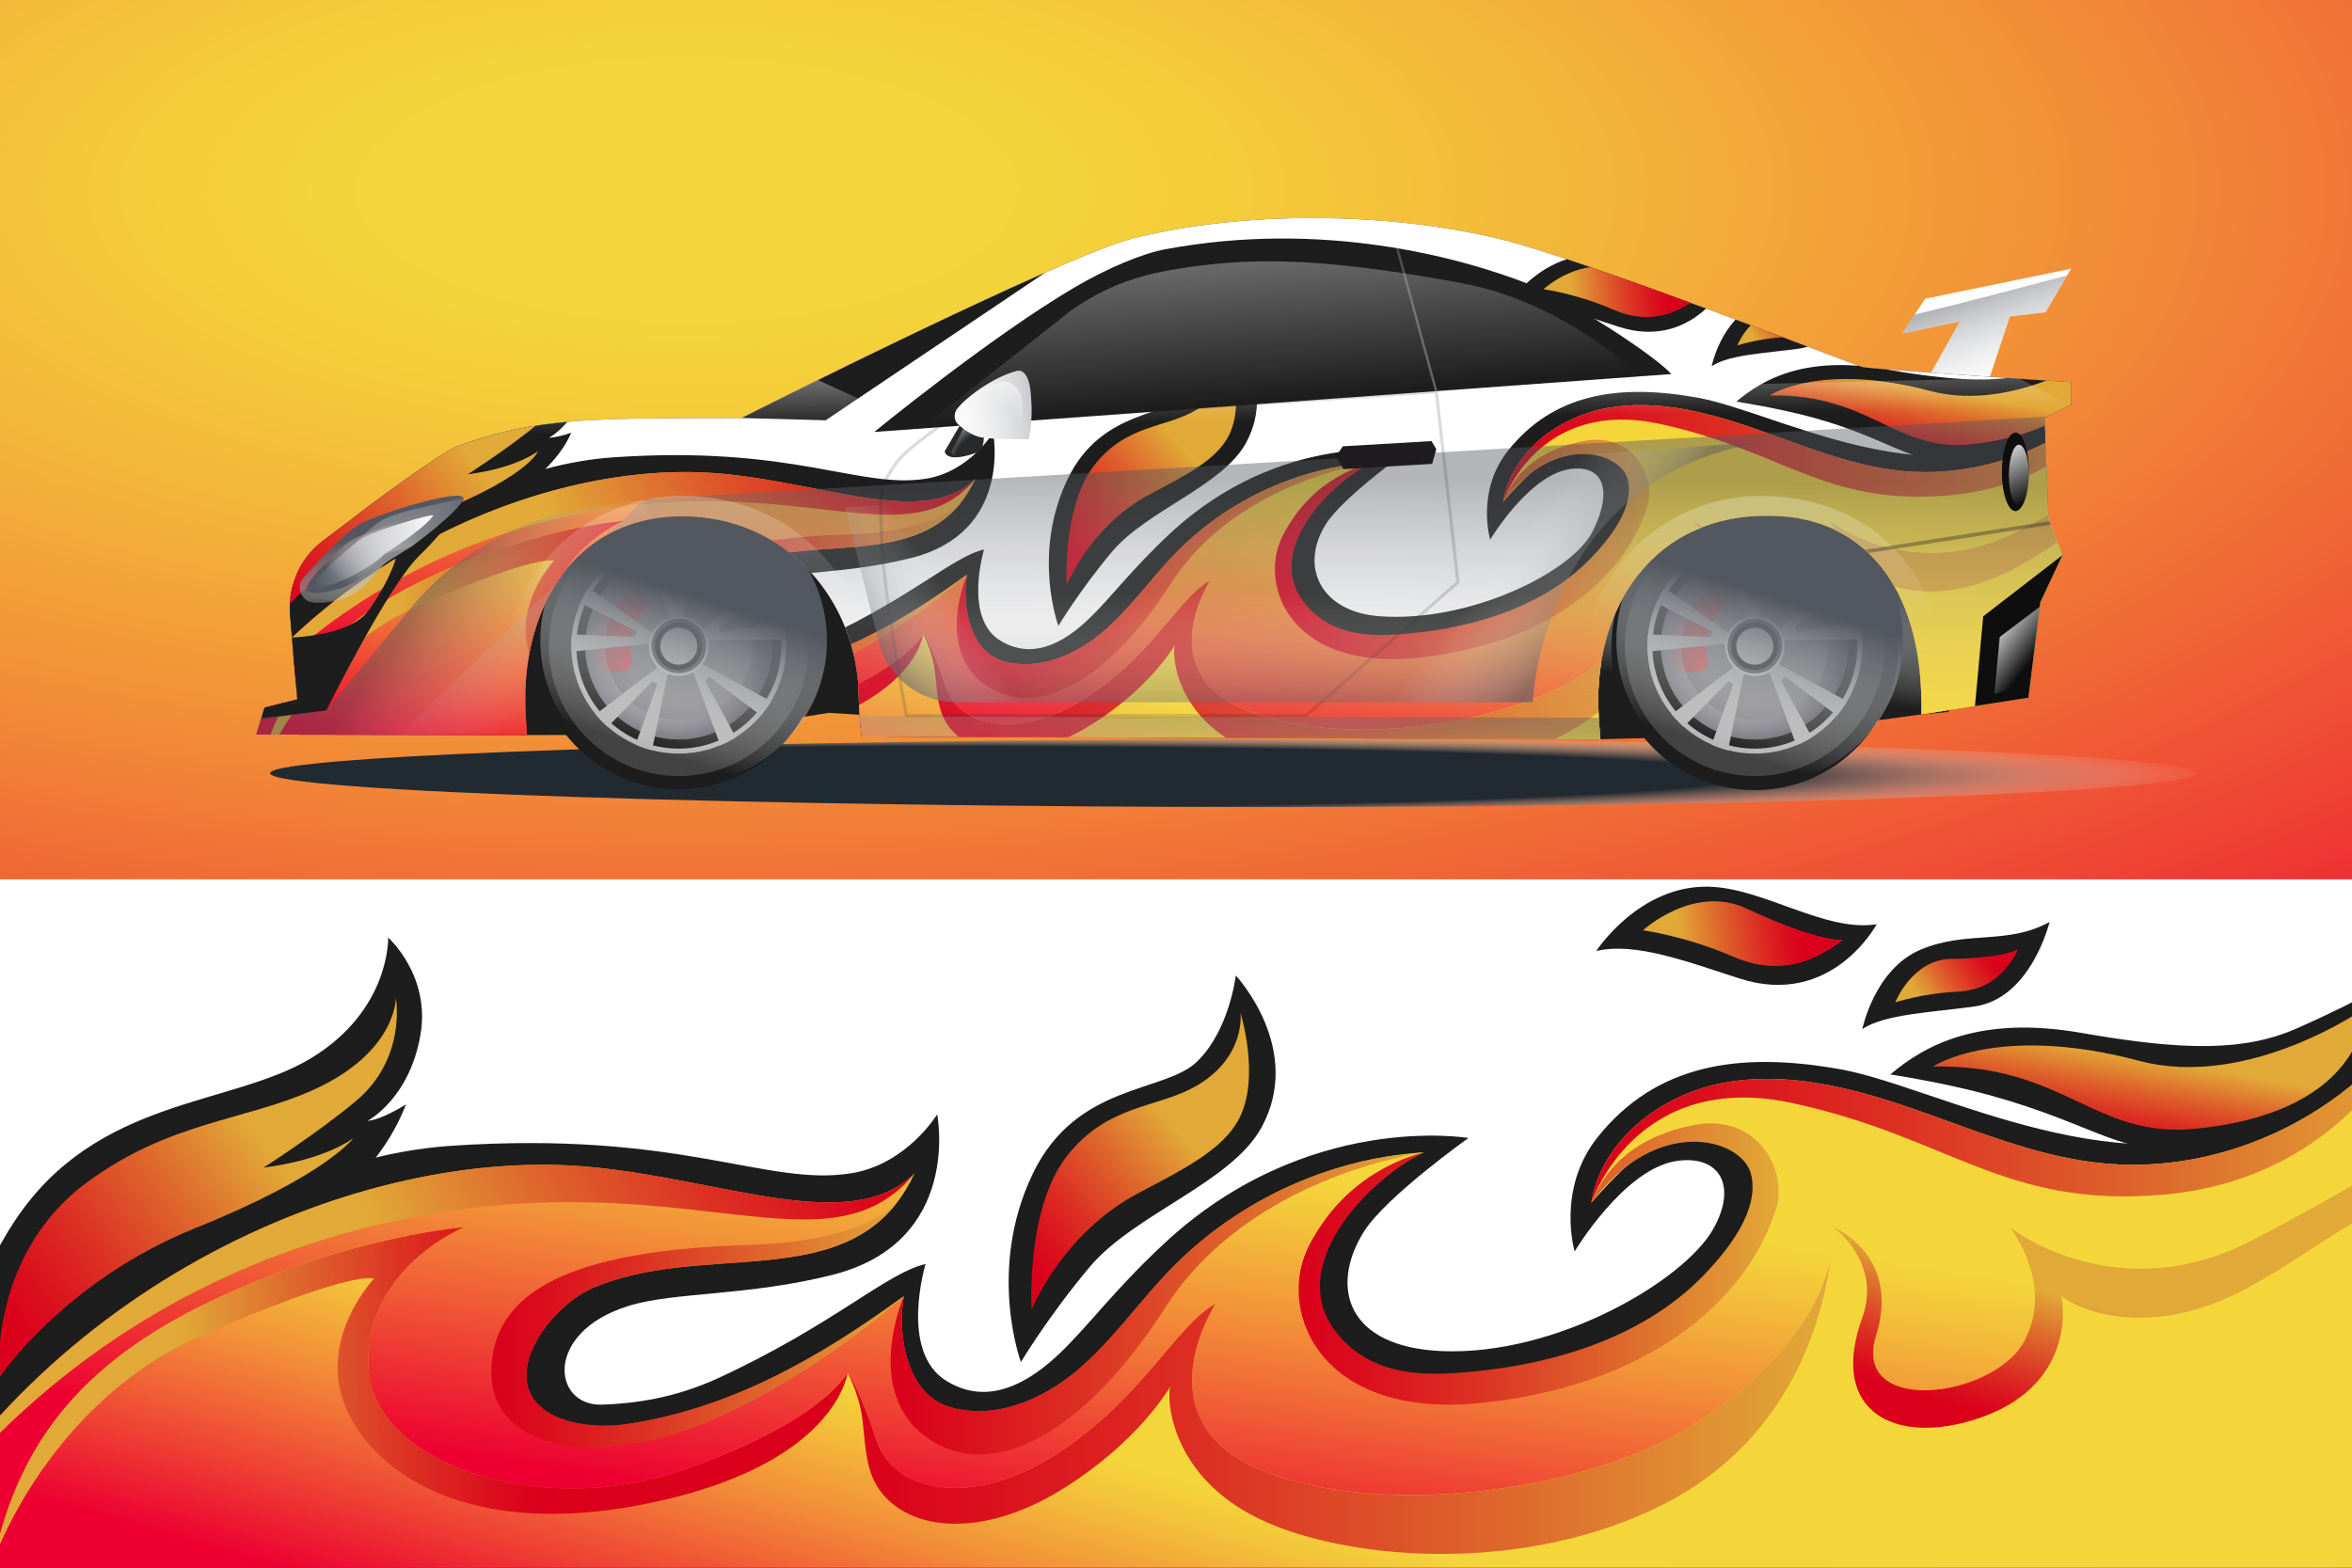<?xml version="1.0" encoding="utf-8"?>
<!-- Generator: Adobe Illustrator 27.5.0, SVG Export Plug-In . SVG Version: 6.00 Build 0)  -->
<svg version="1.1" xmlns="http://www.w3.org/2000/svg" xmlns:xlink="http://www.w3.org/1999/xlink" x="0px" y="0px"
	 viewBox="0 0 750 500" style="enable-background:new 0 0 750 500;" xml:space="preserve">
<rect x="0" y="0" width="750" height="500" fill="#333333" stroke="none"/>
<g id="BACKGROUND">
	
		<radialGradient id="XMLID_00000113349783191134316700000010903275733490476979_" cx="218.967" cy="60.516" r="910.677" gradientTransform="matrix(1 0 0 0.401 0 36.28)" gradientUnits="userSpaceOnUse">
		<stop  offset="0.103" style="stop-color:#F4D63B"/>
		<stop  offset="0.19" style="stop-color:#F4CC3A"/>
		<stop  offset="0.339" style="stop-color:#F3B139"/>
		<stop  offset="0.531" style="stop-color:#F18537"/>
		<stop  offset="0.759" style="stop-color:#EF4834"/>
		<stop  offset="1" style="stop-color:#ED0031"/>
	</radialGradient>
	
		<rect id="XMLID_00000134965299817785000520000010450898474960126108_" style="fill:url(#XMLID_00000113349783191134316700000010903275733490476979_);" width="750" height="500"/>
</g>
<g id="OBJECTS">
	<g>
		<defs>
			<rect id="XMLID_00000045590610793003194580000011886015214280803713_" y="280.461" width="750" height="219.539"/>
		</defs>
		<clipPath id="XMLID_00000045580732566483482260000012511332663935629193_">
			<use xlink:href="#XMLID_00000045590610793003194580000011886015214280803713_"  style="overflow:visible;"/>
		</clipPath>
		
			<rect id="XMLID_00000139289867077370163910000005161676590942887586_" y="280.461" style="clip-path:url(#XMLID_00000045580732566483482260000012511332663935629193_);fill:#FFFFFF;" width="750" height="219.539"/>
		<g style="clip-path:url(#XMLID_00000045580732566483482260000012511332663935629193_);">
			<path style="fill:#1C1D1C;" d="M593.851,328.222c0,0,3.863-19.191,18.698-25.388c14.835-6.197,27.614-1.333,41.02-8.814
				c0,0-5.857,24.399-23.874,26.969C616.363,322.89,601.057,323.363,593.851,328.222z"/>
			<path style="fill:#1C1D1C;" d="M509.001,303.326c0,0,13.659-21.115,35.977-20.52c17.511,0.466,37.08,14.623,53.457,11.968
				c0,0-14.269,26.757-43.631,17.34C538.172,306.779,521.398,300.344,509.001,303.326z"/>
			<path style="fill:#1C1D1C;" d="M602.776,342.687c10.815-9.16,28.173-18.986,60.997-13.239c32.824,5.747,52.152,5.91,68.913-1.573
				c25.311-11.301,29.644-15.384,29.644-15.384s9.188,47.637-61.338,54.19c-24.798,2.304-32.036-7.852-66.463-17.363
				C619.849,345.262,602.776,342.687,602.776,342.687z"/>
			<path style="fill:#1C1D1C;" d="M-7.25,461.461c18.888-29.144,40.016-53.968,72.42-60.663
				c32.404-6.695,55.275-25.144,64.289-48.569c0,0-7.585,4.891-12.265,5.257c0,0,13.32-6.851,16.883-27.43
				c3.278-18.935-10.293-31.025-10.293-31.025s0.756,23.132-24.675,38.519c-25.43,15.388-68.046,12.284-94.259,51.633
				C-21.363,428.532-7.25,461.461-7.25,461.461z"/>
			<path style="fill:#1C1D1C;" d="M325.549,434.404c0,0-10.975-29.544,3.848-60.195c13.948-28.841,41.902-25.567,52.283-35.594
				c10.381-10.028,12.386-27.493,12.386-27.493s21.869,23.384,8.209,48.447c-9.608,17.628-40.607,27.624-54.779,44.49
				C334.418,419.622,325.549,434.404,325.549,434.404z"/>
			<path style="fill:#1C1D1C;" d="M-54.062,511.93c0,0,11.461-20.65,28.39-45.614c16.929-24.964,95.134-95.734,169.052-100.835
				c73.918-5.101,100.852,13.07,128.037,8.728c17.773-2.839,27.43-18.812,27.43-18.812s8.105,40.695-33.348,51.198
				c-26.899,6.816-50.482,5.381-65.114,9.924c-27.034,8.395-24.243,32.005-8.428,31.484c9.852-0.324,22.884-1.935,36.974-8.424
				c36.706-16.904,53.57-33.503,66.219-36.428c0,0-8.528,27.968,6.626,37.277c9.353,5.745,21.232,5.473,36.243-8.891
				c9.29-8.89,16.907-19.66,32.918-34.658c45.64-42.753,97.323-33.922,97.323-33.922s-26.523,18.857-33.427,29.994
				c-10.844,17.495-5.459,36.676,24.895,37.969c36.563,1.557,77.397-22.455,86.65-39.046c7.756-13.907,1.805-23.571-11.739-21.592
				c-16.731,2.445-32.522,28.848-32.522,28.848s-5.918-19.888,7.377-36.487c18.455-23.042,44.71-27.523,77.672-21.539
				c30.74,5.581,92.429,40.709,140.442,14.04c48.795-27.103,57.675-71.004,57.675-71.004V514.12L-54.062,511.93z"/>
			<linearGradient id="SVGID_1_" gradientUnits="userSpaceOnUse" x1="368.786" y1="497.241" x2="388.853" y2="361.066">
				<stop  offset="0" style="stop-color:#ED0031"/>
				<stop  offset="0.241" style="stop-color:#EF3E34"/>
				<stop  offset="0.578" style="stop-color:#F28F38"/>
				<stop  offset="0.818" style="stop-color:#F3C23A"/>
				<stop  offset="0.935" style="stop-color:#F4D63B"/>
			</linearGradient>
			<path style="fill:url(#SVGID_1_);" d="M774.854,316.314c-0.857,58.088-1.727,116.176-2.584,174.264
				c-0.051,3.699-0.166,7.52-0.525,11.273H-35.533c0,0,0,0,0.013-0.013c48.524-92.473,150.855-136.826,224.364-129.588
				c42.933,4.224,82.489,21.874,102.792,1.991c-1.714,3.672-3.659,6.847-5.808,9.592c-21.249,27.066-62.827,12.753-96.421,26.784
				c-10.375,4.345-22.209,17.784-21.505,29.017c0.831,13.103,18.691,16.506,31.675,14.609c32.648-4.789,60.844-20.569,88.668-40.882
				c0.026-0.014,0.039-0.027,0.039-0.027v0.013c-2.137,10.157-0.051,30.726,14.098,35.246c14.149,4.533,29.731-1.91,41.091-11.489
				c11.36-9.578,19.842-22.076,30.23-32.69c18.23-18.632,42.524-31.183,68.212-35.488c4.03-0.673,8.085-1.143,12.166-1.413
				c0,0-0.013,0-0.051,0.014c-18.819,9.255-40.516,23.085-39.671,44.044c0.486,12.148,9.288,22.856,20.149,28.291
				c10.874,5.435,23.462,6.336,35.59,5.556c28.925-1.843,46.195-8.461,68.711-26.716c13.816-11.206,31.087-35.044,20.443-49.304
				c-6.844-9.188-14.775-11.489-25.432-7.251c-10.631,4.224-18.806,12.888-26.379,21.47c-0.013,0.013-0.013,0.027-0.013,0.027
				c3.198-20.085,22.426-34.707,42.435-38.34c20.008-3.646,40.541,1.56,59.769,8.193s38.187,14.771,58.375,17.26
				c42.089,5.206,86.276-17.313,106.834-54.402C774.854,316.327,774.854,316.314,774.854,316.314z"/>
			
				<linearGradient id="SVGID_00000092434749117466807120000008193690529199912105_" gradientUnits="userSpaceOnUse" x1="359.486" y1="578.946" x2="391.744" y2="467.602">
				<stop  offset="0" style="stop-color:#ED0031"/>
				<stop  offset="0.241" style="stop-color:#EF3E34"/>
				<stop  offset="0.578" style="stop-color:#F28F38"/>
				<stop  offset="0.818" style="stop-color:#F3C23A"/>
				<stop  offset="0.935" style="stop-color:#F4D63B"/>
			</linearGradient>
			<path style="fill:url(#SVGID_00000092434749117466807120000008193690529199912105_);" d="M767.882,366.008v133.92l-770.977,1.924
				c0,0,0.991-4.157,1.003-4.184c8.405-39.201,29.948-64.626,72.396-84.119c42.473-19.506,77.679-22.143,77.679-22.143
				s-31.496,12.861-30.55,44.178c0.947,31.304,54.933,48.967,99.952,33.416c45.019-15.551,52.861-31.142,52.861-31.142
				s3.736,4.654,9.16,21.322c5.411,16.681,30.064,22.143,57.53,4.56c27.454-17.582,38.494-41.636,50.635-47.824
				c0,0-24.294,37.25,14.929,53.084c39.236,15.82,105.594,6.202,138.459-15.161c30.294-19.708,39.735-39.429,42.588-51.281v-0.013
				c1.65-6.901,1.075-11.139,1.075-11.139s21.633,8.771,13.624,34.56c-8.008,25.802,37.65,20.071,47.321,1.641
				c9.441-17.999-4.043-35.367-4.669-36.174c1.126,0.874,34.503,26.582,77.846,3.861
				C762.842,372.182,767.882,366.008,767.882,366.008z"/>
			
				<linearGradient id="SVGID_00000096017730413833378400000015701316368420720810_" gradientUnits="userSpaceOnUse" x1="273.446" y1="346.337" x2="128.574" y2="411.994">
				<stop  offset="0" style="stop-color:#DA001B"/>
				<stop  offset="0.124" style="stop-color:#DB0D1D"/>
				<stop  offset="0.354" style="stop-color:#DC2F23"/>
				<stop  offset="0.664" style="stop-color:#DE662C"/>
				<stop  offset="1" style="stop-color:#E1A937"/>
			</linearGradient>
			<path style="fill:url(#SVGID_00000096017730413833378400000015701316368420720810_);" d="M291.636,374.241
				c-27.915,33.595-72.003-3.457-161.319,14.233C13.208,411.669-34.458,500.291-35.52,501.838
				c48.524-92.473,150.855-136.826,224.364-129.588C231.778,376.474,271.334,394.123,291.636,374.241z"/>
			
				<linearGradient id="SVGID_00000157266307881661756130000009726801942679104433_" gradientUnits="userSpaceOnUse" x1="156.672" y1="422.647" x2="288.246" y2="422.647">
				<stop  offset="0" style="stop-color:#DA001B"/>
				<stop  offset="0.124" style="stop-color:#DB0D1D"/>
				<stop  offset="0.354" style="stop-color:#DC2F23"/>
				<stop  offset="0.664" style="stop-color:#DE662C"/>
				<stop  offset="1" style="stop-color:#E1A937"/>
			</linearGradient>
			<path style="fill:url(#SVGID_00000157266307881661756130000009726801942679104433_);" d="M288.246,413.361
				c-1.151,1.049-27.569,24.739-60.37,39.241c-33.543,14.825-71.948,12.04-71.193-15.941c0.768-27.981,32.29-38.044,82.732-39.645
				c27.07-0.861,40.132-7.358,46.413-13.183c-21.249,27.066-62.827,12.753-96.421,26.784c-10.375,4.345-22.209,17.784-21.505,29.017
				c0.831,13.103,18.691,16.506,31.675,14.609C232.225,449.454,260.421,433.674,288.246,413.361z"/>
			
				<linearGradient id="SVGID_00000032627803071354281630000010627499791900509853_" gradientUnits="userSpaceOnUse" x1="284.012" y1="415.701" x2="454.082" y2="415.701">
				<stop  offset="0" style="stop-color:#DA001B"/>
				<stop  offset="0.124" style="stop-color:#DB0D1D"/>
				<stop  offset="0.354" style="stop-color:#DC2F23"/>
				<stop  offset="0.664" style="stop-color:#DE662C"/>
				<stop  offset="1" style="stop-color:#E1A937"/>
			</linearGradient>
			<path style="fill:url(#SVGID_00000032627803071354281630000010627499791900509853_);" d="M454.082,367.514
				c0,0-0.013,0-0.038,0.014c-1.612,0.363-55.695,7.719-82.413,49.438c-25.887,40.423-55.428,56.198-76.076,41.548
				c-20.635-14.65-7.309-45.153-7.309-45.153l0.039-0.014c-2.137,10.157-0.051,30.726,14.098,35.246
				c14.149,4.533,29.731-1.91,41.091-11.489c11.36-9.578,19.842-22.076,30.23-32.69c18.23-18.632,42.524-31.183,68.212-35.488
				L454.082,367.514z"/>
			
				<linearGradient id="SVGID_00000127725602133798620930000015812683528875054746_" gradientUnits="userSpaceOnUse" x1="414.103" y1="403.151" x2="567.168" y2="403.151">
				<stop  offset="0" style="stop-color:#DA001B"/>
				<stop  offset="0.124" style="stop-color:#DB0D1D"/>
				<stop  offset="0.354" style="stop-color:#DC2F23"/>
				<stop  offset="0.664" style="stop-color:#DE662C"/>
				<stop  offset="1" style="stop-color:#E1A937"/>
			</linearGradient>
			<path style="fill:url(#SVGID_00000127725602133798620930000015812683528875054746_);" d="M566.386,385.432
				c-7.837,25.548-35.794,55.718-93.468,61.961c-51.681,5.595-65.409-28.629-56.112-48.646
				c11.873-25.565,35.779-30.762,37.224-31.22c-18.819,9.255-48.353,40.131-23.733,61.841c9.118,8.04,21.064,9.37,33.192,8.59
				c28.925-1.843,59.531-10.338,79.701-31.156c14.076-14.529,17.156-25.235,15.091-32.595c-3.126-11.141-29.945-18.81-50.852,9.437
				c4.938-12.376,15.328-21.476,32.784-24.815C560.603,354.929,570.075,373.406,566.386,385.432z"/>
			
				<linearGradient id="SVGID_00000159450331491840995780000009703007195748225471_" gradientUnits="userSpaceOnUse" x1="507.429" y1="349.999" x2="774.841" y2="349.999">
				<stop  offset="0" style="stop-color:#DA001B"/>
				<stop  offset="0.124" style="stop-color:#DB0D1D"/>
				<stop  offset="0.354" style="stop-color:#DC2F23"/>
				<stop  offset="0.664" style="stop-color:#DE662C"/>
				<stop  offset="1" style="stop-color:#E1A937"/>
			</linearGradient>
			<path style="fill:url(#SVGID_00000159450331491840995780000009703007195748225471_);" d="M774.841,316.354
				c-0.601,1.803-20.098,59.353-85.739,64.734c-50.213,4.116-67.381-18.443-117.555-29.273
				c-49.496-10.681-63.722,30.658-64.106,31.802c-0.013,0.013-0.013,0.027-0.013,0.027c3.198-20.085,22.426-34.707,42.435-38.34
				c20.008-3.646,40.541,1.56,59.769,8.193s38.187,14.771,58.375,17.26C710.096,375.962,754.283,353.443,774.841,316.354z"/>
			
				<linearGradient id="SVGID_00000026150003045883066140000015854313757331124651_" gradientUnits="userSpaceOnUse" x1="171.529" y1="441.637" x2="57.714" y2="444.985">
				<stop  offset="0" style="stop-color:#DA001B"/>
				<stop  offset="0.124" style="stop-color:#DB0D1D"/>
				<stop  offset="0.354" style="stop-color:#DC2F23"/>
				<stop  offset="0.664" style="stop-color:#DE662C"/>
				<stop  offset="1" style="stop-color:#E1A937"/>
			</linearGradient>
			<path style="fill:url(#SVGID_00000026150003045883066140000015854313757331124651_);" d="M270.246,437.858
				c0,0-3.429,29.932-65.321,41.985c-61.893,12.04-90.639-14.959-96.127-35.125c-5.488-20.152,10.465-36.887,10.465-36.887
				s-5.527-3.377-54.716,17.986c-48.422,21.026-66.102,70.316-66.639,71.85c8.405-39.201,29.948-64.626,72.396-84.119
				c42.473-19.506,77.679-22.143,77.679-22.143s-31.496,12.861-30.55,44.178c0.947,31.304,54.933,48.967,99.952,33.416
				C262.404,453.449,270.246,437.858,270.246,437.858z"/>
			
				<linearGradient id="SVGID_00000058568141965057215460000006607767792182752405_" gradientUnits="userSpaceOnUse" x1="270.246" y1="449.087" x2="583.547" y2="449.087">
				<stop  offset="0" style="stop-color:#DA001B"/>
				<stop  offset="0.124" style="stop-color:#DB0D1D"/>
				<stop  offset="0.354" style="stop-color:#DC2F23"/>
				<stop  offset="0.664" style="stop-color:#DE662C"/>
				<stop  offset="1" style="stop-color:#E1A937"/>
			</linearGradient>
			<path style="fill:url(#SVGID_00000058568141965057215460000006607767792182752405_);" d="M583.547,402.558
				c-3.006,22.587-15.173,57.817-52.682,77.013c-43.663,22.358-98.504,18.397-126.85,5.995
				c-31.957-13.981-31.987-41.091-30.772-43.431c-1.177,2.004-11.271,18.497-34.682,32.945c-24.985,15.43-48.524,13.641-58.183,0
				c-4.96-6.998-4.345-16.425-5.641-24.135c-1.227-7.304-4.491-13.088-4.491-13.088s3.736,4.654,9.16,21.322
				c5.411,16.681,30.064,22.143,57.53,4.56c27.454-17.582,38.494-41.636,50.635-47.824c0,0-24.294,37.25,14.929,53.084
				c39.236,15.82,105.594,6.202,138.459-15.161C571.253,434.131,580.694,414.41,583.547,402.558z"/>
			
				<linearGradient id="SVGID_00000013904772414283264580000007382845120296784264_" gradientUnits="userSpaceOnUse" x1="655.794" y1="458.354" x2="667.949" y2="416.399">
				<stop  offset="0" style="stop-color:#DA001B"/>
				<stop  offset="0.124" style="stop-color:#DB0D1D"/>
				<stop  offset="0.354" style="stop-color:#DC2F23"/>
				<stop  offset="0.664" style="stop-color:#DE662C"/>
				<stop  offset="1" style="stop-color:#E1A937"/>
			</linearGradient>
			<path style="fill:url(#SVGID_00000013904772414283264580000007382845120296784264_);" d="M767.882,366.008v18.07
				c-14.993,0.915-29.831,15.177-51.221,26.733c-34.746,18.793-58.223,4.178-59.464,2.322c0.819,1.655,5.559,31.405-31.172,40.659
				c-23.715,5.975-42.546-4.867-32.171-33.58c6.379-17.653-9.232-28.805-9.232-28.805s21.633,8.771,13.624,34.56
				c-8.008,25.802,37.65,20.071,47.321,1.641c9.441-17.999-4.043-35.367-4.669-36.174c1.126,0.874,34.503,26.582,77.846,3.861
				C762.842,372.182,767.882,366.008,767.882,366.008z"/>
			
				<linearGradient id="SVGID_00000075885443698939470980000006288209114452447366_" gradientUnits="userSpaceOnUse" x1="317.135" y1="-21.044" x2="336.336" y2="-55.21" gradientTransform="matrix(-0.579 -0.816 0.816 -0.579 775.215 542.378)">
				<stop  offset="0" style="stop-color:#DA001B"/>
				<stop  offset="0.124" style="stop-color:#DB0D1D"/>
				<stop  offset="0.354" style="stop-color:#DC2F23"/>
				<stop  offset="0.664" style="stop-color:#DE662C"/>
				<stop  offset="1" style="stop-color:#E1A937"/>
			</linearGradient>
			<path style="fill:url(#SVGID_00000075885443698939470980000006288209114452447366_);" d="M587.77,299.76
				c-11.914,9.085-23.087,10.652-35.568,5.189c-14.434-6.318-28.282-8.248-28.282-8.248s16.186-14.843,33.069-6.915
				C579.922,300.555,587.77,299.76,587.77,299.76z"/>
			
				<linearGradient id="SVGID_00000136385068514081815170000008753249274017094548_" gradientUnits="userSpaceOnUse" x1="340.211" y1="-82.065" x2="353.034" y2="-104.882" gradientTransform="matrix(-0.879 -0.478 0.478 -0.879 972.598 394.683)">
				<stop  offset="0" style="stop-color:#DA001B"/>
				<stop  offset="0.124" style="stop-color:#DB0D1D"/>
				<stop  offset="0.354" style="stop-color:#DC2F23"/>
				<stop  offset="0.664" style="stop-color:#DE662C"/>
				<stop  offset="1" style="stop-color:#E1A937"/>
			</linearGradient>
			<path style="fill:url(#SVGID_00000136385068514081815170000008753249274017094548_);" d="M643.546,302.759
				c-4.472,8.951-10.711,13.177-19.801,13.571c-10.513,0.456-19.383,3.371-19.383,3.371s5.34-13.66,17.795-13.871
				C639.074,305.544,643.546,302.759,643.546,302.759z"/>
			
				<linearGradient id="SVGID_00000163754431785350570480000005442634473550540931_" gradientUnits="userSpaceOnUse" x1="-32.688" y1="290.096" x2="35.328" y2="259.765" gradientTransform="matrix(1.416 -0.173 0.726 1.863 -157.419 -117.897)">
				<stop  offset="0" style="stop-color:#DA001B"/>
				<stop  offset="0.124" style="stop-color:#DB0D1D"/>
				<stop  offset="0.354" style="stop-color:#DC2F23"/>
				<stop  offset="0.664" style="stop-color:#DE662C"/>
				<stop  offset="1" style="stop-color:#E1A937"/>
			</linearGradient>
			<path style="fill:url(#SVGID_00000163754431785350570480000005442634473550540931_);" d="M99.78,347.667
				c-21.836,9.827-45.838,10.013-72.21,29.566c-31.446,23.315-27.902,62.346-27.902,62.346s20.57-30.973,62.68-47.909
				c41.897-16.851,50.351-28.712,50.351-28.712s-8.398,6.839-28.685,9.454c0,0,17.012-10.833,29.425-21.194
				c16.341-13.64,12.796-32.917,12.796-32.917S126.476,335.652,99.78,347.667z"/>
			
				<linearGradient id="SVGID_00000153690042581943019390000009830592790898625202_" gradientUnits="userSpaceOnUse" x1="151.375" y1="308.326" x2="203.454" y2="285.101" gradientTransform="matrix(1.238 -0.145 0.902 1.77 -135.907 -117.875)">
				<stop  offset="0" style="stop-color:#DA001B"/>
				<stop  offset="0.124" style="stop-color:#DB0D1D"/>
				<stop  offset="0.354" style="stop-color:#DC2F23"/>
				<stop  offset="0.664" style="stop-color:#DE662C"/>
				<stop  offset="1" style="stop-color:#E1A937"/>
			</linearGradient>
			<path style="fill:url(#SVGID_00000153690042581943019390000009830592790898625202_);" d="M382.023,346.019
				c-12.547,7.551-28.54,5.81-41.771,22.644c-13.231,16.833-11.32,49.125-11.32,49.125s9.727-24.418,34.152-37.293
				c14.755-7.778,26.965-13.924,32.048-23.724c6.849-13.204,0.438-33.743,0.438-33.743S397.363,336.788,382.023,346.019z"/>
			
				<linearGradient id="SVGID_00000029757424597282800920000012596321709900203406_" gradientUnits="userSpaceOnUse" x1="679.001" y1="366.655" x2="684.281" y2="337.377">
				<stop  offset="0" style="stop-color:#DA001B"/>
				<stop  offset="0.124" style="stop-color:#DB0D1D"/>
				<stop  offset="0.354" style="stop-color:#DC2F23"/>
				<stop  offset="0.664" style="stop-color:#DE662C"/>
				<stop  offset="1" style="stop-color:#E1A937"/>
			</linearGradient>
			<path style="fill:url(#SVGID_00000029757424597282800920000012596321709900203406_);" d="M616.401,340.149
				c41.958-0.753,51.303,23.11,83.775,19.851c55.037-5.525,54.063-38.515,54.063-38.515s-37.095,26.164-72.16,16.844
				C637.005,326.347,616.401,340.149,616.401,340.149z"/>
		</g>
	</g>
	<g>
		<g>
			<polygon style="fill:#FFFFFF;" points="611.433,126.59 624.964,102.534 606.493,106.419 613.893,95.279 660.424,85.705 
				652.315,99.576 640.915,100.919 632.209,127.133 			"/>
			
				<linearGradient id="SVGID_00000168079152688039366590000016894207787725665470_" gradientUnits="userSpaceOnUse" x1="642.117" y1="126.613" x2="630.844" y2="94.53">
				<stop  offset="0" style="stop-color:#FFFFFF;stop-opacity:0"/>
				<stop  offset="1" style="stop-color:#53575F"/>
			</linearGradient>
			<path style="opacity:0.44;fill:url(#SVGID_00000168079152688039366590000016894207787725665470_);" d="M610.557,100.3
				l-4.064,6.118l18.471-3.885l-13.531,24.056l20.775,0.543l8.706-26.214l11.401-1.342l6.856-11.729
				C642.987,92.067,626.855,96.463,610.557,100.3z"/>
		</g>
		
			<radialGradient id="SVGID_00000082327120935374914950000015146484291969764006_" cx="323.304" cy="251.578" r="443.003" gradientTransform="matrix(0.955 -0.002 7.040981e-05 0.035 -23.321 239.839)" gradientUnits="userSpaceOnUse">
			<stop  offset="0.64" style="stop-color:#222A31"/>
			<stop  offset="1" style="stop-color:#FFFFFF;stop-opacity:0"/>
		</radialGradient>
		<path style="fill:url(#SVGID_00000082327120935374914950000015146484291969764006_);" d="M700.207,246.602
			c0,5.964-131.719,10.8-294.202,10.8s-319.891-4.835-319.891-10.8c0-5.965,157.408-10.8,319.891-10.8
			S700.207,240.637,700.207,246.602z"/>
		<g>
			<polygon style="fill:#1C1D1C;" points="132.851,208.182 168.051,234.436 219.324,234.385 264.35,227.356 301.7,229.723 
				448.633,223.316 509.386,235.802 564.37,234.357 612.679,227.857 621.003,227.1 635.987,216.485 618.446,141.267 
				466.795,135.537 199.983,160.185 			"/>
			
				<linearGradient id="SVGID_00000013156808201609947680000014743998439059151237_" gradientUnits="userSpaceOnUse" x1="386.666" y1="199.471" x2="390.827" y2="164.512">
				<stop  offset="0" style="stop-color:#FFFFFF;stop-opacity:0"/>
				<stop  offset="1" style="stop-color:#53575F"/>
			</linearGradient>
			<polygon style="fill:url(#SVGID_00000013156808201609947680000014743998439059151237_);" points="132.851,208.182 
				168.051,234.436 219.324,234.385 264.35,227.356 301.7,229.723 448.633,223.316 509.386,235.802 564.37,234.357 612.679,227.857 
				621.003,227.1 637.669,214.369 618.446,133.266 466.795,135.537 199.983,152.184 			"/>
		</g>
		<g>
			
				<ellipse transform="matrix(0.987 -0.161 0.161 0.987 -25.918 92.976)" style="fill:#1C1D1C;" cx="559.575" cy="206.087" rx="45.707" ry="45.707"/>
			<g>
				
					<ellipse transform="matrix(0.956 -0.292 0.292 0.956 -35.791 172.385)" style="fill:#6E6E6E;" cx="559.575" cy="206.087" rx="29.76" ry="29.76"/>
				<path style="fill:#FF1213;" d="M545.776,186.074l3.344,3.344c1.244,1.244,1.254,3.255,0.024,4.512
					c-3.113,3.18-5.036,7.527-5.036,12.329c0,1.366,0.159,2.694,0.457,3.968c0.464,1.988-1.1,3.875-3.141,3.875h-4.488
					c-1.47,0-2.74-1.001-3.119-2.421c-0.566-2.124-0.869-4.356-0.869-6.659c0-7.544,3.233-14.329,8.386-19.055
					C542.599,184.806,544.561,184.86,545.776,186.074z"/>
				
					<radialGradient id="SVGID_00000013905472129598075350000016530575172666249874_" cx="560.007" cy="209.107" r="35.248" gradientUnits="userSpaceOnUse">
					<stop  offset="0" style="stop-color:#FFFFFF;stop-opacity:0"/>
					<stop  offset="1" style="stop-color:#44424D"/>
				</radialGradient>
				<circle style="fill:url(#SVGID_00000013905472129598075350000016530575172666249874_);" cx="559.575" cy="206.087" r="29.76"/>
				
					<radialGradient id="SVGID_00000139974956036987235500000004123902612948099504_" cx="553.768" cy="209.708" r="35.248" gradientUnits="userSpaceOnUse">
					<stop  offset="0" style="stop-color:#FFFFFF;stop-opacity:0"/>
					<stop  offset="1" style="stop-color:#44424D"/>
				</radialGradient>
				<path style="fill:url(#SVGID_00000139974956036987235500000004123902612948099504_);" d="M559.575,176.327
					c-16.436,0-29.76,13.324-29.76,29.76c0,16.436,13.324,29.76,29.76,29.76c16.436,0,29.76-13.324,29.76-29.76
					C589.335,189.651,576.011,176.327,559.575,176.327z M559.575,229.535c-12.95,0-23.448-10.498-23.448-23.448
					c0-12.95,10.498-23.448,23.448-23.448c12.95,0,23.448,10.498,23.448,23.448C583.023,219.037,572.525,229.535,559.575,229.535z"
					/>
			</g>
			<g>
				<path style="fill:#B6B6B6;" d="M598.465,203.9l-28.88,0.17l-5.55,2.85l-0.28-2.91l-1.7-2.31l0.01,0.06l-2.86-0.57l-2.75,0.97
					l0.23-6.22l-11.94-25.88c1.79-0.74,3.65-1.35,5.57-1.81c0.1-0.03,0.2-0.05,0.31-0.07l6.99,23.66l1.81-0.13l3.49-24.42
					c0.11,0,0.21,0.01,0.32,0.02c1.98,0.17,3.9,0.51,5.76,0.98l-8.06,27.34l1.11,6.03l6.01-1.57l21.41-18.97
					c1.28,1.51,2.43,3.13,3.46,4.83c0.04,0.07,0.08,0.14,0.12,0.21l-20.8,13.63l0.65,1.7l24.73-3.75c0.04,0.12,0.06,0.24,0.09,0.36
					C598.095,199.99,598.355,201.92,598.465,203.9z"/>
				<path style="fill:#B6B6B6;" d="M559.785,210.61l-3.87,4.87l-5.82,28.39c-1.93-0.48-3.8-1.1-5.6-1.86
					c-0.1-0.04-0.21-0.09-0.31-0.14l8.55-23.64l-1.54-0.96l-17.55,17.86l-0.21-0.18c-1.46-1.32-2.83-2.76-4.08-4.3l22.95-17.44
					l2.72-5.6l1.97,2.15L559.785,210.61z"/>
				<path style="fill:#B6B6B6;" d="M593.115,225.9c-1.01,1.71-2.15,3.33-3.41,4.86c-0.06,0.08-0.13,0.16-0.19,0.23l-20.22-15.11
					l-1.37,1.19l12.1,22.17c-0.08,0.05-0.17,0.11-0.26,0.16c-1.69,1.03-3.45,1.93-5.3,2.68l-10.1-27.24l-4.58-4.23l2.64-1.26
					l1.61-2.43l3.55,5.13L593.115,225.9z"/>
				<path style="fill:#B6B6B6;" d="M520.685,208.32l28.52-2.95l5.82,2.24l-0.04-2.92l1.47-2.53l-6.17-0.91l-23.3-16.5
					c-1.07,1.64-2.03,3.36-2.84,5.15c-0.04,0.09-0.08,0.17-0.12,0.26v0.01l22.07,11.24l-0.46,1.76l-24.8-1.04L520.685,208.32z"/>
			</g>
			<g>
				<circle style="fill:#C7C7C7;" cx="559.575" cy="206.087" r="9.515"/>
				<path style="fill:#50575B;" d="M550.867,206.087c0,4.809,3.898,8.707,8.707,8.707c4.809,0,8.707-3.898,8.707-8.707
					c0-4.809-3.898-8.707-8.707-8.707C554.766,197.38,550.867,201.278,550.867,206.087z"/>
				<path style="fill:#1C1D1C;" d="M551.996,206.087c0,4.186,3.393,7.579,7.579,7.579c4.186,0,7.579-3.393,7.579-7.579
					c0-4.186-3.393-7.579-7.579-7.579C555.389,198.508,551.996,201.901,551.996,206.087z"/>
				<path style="fill:#1C1D1C;" d="M555.251,206.087c0,2.388,1.936,4.324,4.324,4.324c2.388,0,4.323-1.936,4.323-4.324
					c0-2.388-1.936-4.323-4.323-4.323C557.187,201.763,555.251,203.699,555.251,206.087z"/>
				<path style="fill:#B6B6B6;" d="M553.675,206.087c0,3.258,2.641,5.899,5.899,5.899c3.258,0,5.899-2.641,5.899-5.899
					c0-3.258-2.641-5.899-5.899-5.899C556.317,200.188,553.675,202.829,553.675,206.087z"/>
			</g>
			<path style="fill:#434343;" d="M559.575,164.662c-22.878,0-41.424,18.546-41.424,41.425c0,22.878,18.546,41.424,41.424,41.424
				c22.878,0,41.424-18.546,41.424-41.424C600.999,183.209,582.453,164.662,559.575,164.662z M559.575,240.363
				c-18.93,0-34.276-15.346-34.276-34.276s15.346-34.276,34.276-34.276c18.93,0,34.276,15.346,34.276,34.276
				S578.505,240.363,559.575,240.363z"/>
			<path style="fill:#B6B6B6;" d="M559.575,171.811c-18.93,0-34.276,15.346-34.276,34.276c0,18.93,15.346,34.276,34.276,34.276
				c18.93,0,34.276-15.346,34.276-34.276C593.851,187.157,578.505,171.811,559.575,171.811z M559.575,238.764
				c-18.047,0-32.677-14.63-32.677-32.677s14.63-32.677,32.677-32.677c18.047,0,32.677,14.63,32.677,32.677
				S577.622,238.764,559.575,238.764z"/>
			
				<linearGradient id="SVGID_00000150809044872214437860000000210530606275945140_" gradientUnits="userSpaceOnUse" x1="550.206" y1="239.125" x2="565.43" y2="190.597">
				<stop  offset="0" style="stop-color:#FFFFFF;stop-opacity:0"/>
				<stop  offset="1" style="stop-color:#53575F"/>
			</linearGradient>
			<circle style="fill:url(#SVGID_00000150809044872214437860000000210530606275945140_);" cx="561.127" cy="204.313" r="45.707"/>
		</g>
		<g>
			
				<ellipse transform="matrix(0.986 -0.164 0.164 0.986 -30.89 38.32)" style="fill:#1C1D1C;" cx="216.448" cy="206.087" rx="45.707" ry="45.707"/>
			<g>
				
					<ellipse transform="matrix(0.956 -0.292 0.292 0.956 -50.746 72.188)" style="fill:#6E6E6E;" cx="216.448" cy="206.087" rx="29.76" ry="29.76"/>
				<path style="fill:#FF1213;" d="M202.649,186.074l3.344,3.344c1.244,1.244,1.254,3.255,0.024,4.512
					c-3.113,3.18-5.036,7.527-5.036,12.329c0,1.366,0.159,2.694,0.457,3.968c0.464,1.988-1.1,3.875-3.141,3.875h-4.488
					c-1.47,0-2.74-1.001-3.119-2.421c-0.566-2.124-0.869-4.356-0.869-6.659c0-7.544,3.233-14.329,8.386-19.055
					C199.472,184.806,201.435,184.86,202.649,186.074z"/>
				
					<radialGradient id="SVGID_00000059994017260149773570000014812526088069673869_" cx="216.88" cy="209.107" r="35.248" gradientUnits="userSpaceOnUse">
					<stop  offset="0" style="stop-color:#FFFFFF;stop-opacity:0"/>
					<stop  offset="1" style="stop-color:#44424D"/>
				</radialGradient>
				<circle style="fill:url(#SVGID_00000059994017260149773570000014812526088069673869_);" cx="216.448" cy="206.087" r="29.76"/>
				
					<radialGradient id="SVGID_00000083767525768696954750000005782704337933723032_" cx="210.641" cy="209.708" r="35.248" gradientUnits="userSpaceOnUse">
					<stop  offset="0" style="stop-color:#FFFFFF;stop-opacity:0"/>
					<stop  offset="1" style="stop-color:#44424D"/>
				</radialGradient>
				<path style="fill:url(#SVGID_00000083767525768696954750000005782704337933723032_);" d="M216.448,176.327
					c-16.436,0-29.76,13.324-29.76,29.76c0,16.436,13.324,29.76,29.76,29.76c16.436,0,29.76-13.324,29.76-29.76
					C246.208,189.651,232.884,176.327,216.448,176.327z M216.448,229.535c-12.95,0-23.448-10.498-23.448-23.448
					c0-12.95,10.498-23.448,23.448-23.448c12.95,0,23.448,10.498,23.448,23.448C239.896,219.037,229.398,229.535,216.448,229.535z"
					/>
			</g>
			<g>
				<path style="fill:#B6B6B6;" d="M255.339,203.9l-28.88,0.17l-5.55,2.85l-0.28-2.91l-1.7-2.31l0.01,0.06l-2.86-0.57l-2.75,0.97
					l0.23-6.22l-11.94-25.88c1.79-0.74,3.65-1.35,5.57-1.81c0.1-0.03,0.2-0.05,0.31-0.07l6.99,23.66l1.81-0.13l3.49-24.42
					c0.11,0,0.21,0.01,0.32,0.02c1.98,0.17,3.9,0.51,5.76,0.98l-8.06,27.34l1.11,6.03l6.01-1.57l21.41-18.97
					c1.28,1.51,2.43,3.13,3.46,4.83c0.04,0.07,0.08,0.14,0.12,0.21l-20.8,13.63l0.65,1.7l24.73-3.75c0.04,0.12,0.06,0.24,0.09,0.36
					C254.969,199.99,255.229,201.92,255.339,203.9z"/>
				<path style="fill:#B6B6B6;" d="M216.659,210.61l-3.87,4.87l-5.82,28.39c-1.93-0.48-3.8-1.1-5.6-1.86
					c-0.1-0.04-0.21-0.09-0.31-0.14l8.55-23.64l-1.54-0.96l-17.55,17.86l-0.21-0.18c-1.46-1.32-2.83-2.76-4.08-4.3l22.95-17.44
					l2.72-5.6l1.97,2.15L216.659,210.61z"/>
				<path style="fill:#B6B6B6;" d="M249.989,225.9c-1.01,1.71-2.15,3.33-3.41,4.86c-0.06,0.08-0.13,0.16-0.19,0.23l-20.22-15.11
					l-1.37,1.19l12.1,22.17c-0.08,0.05-0.17,0.11-0.26,0.16c-1.69,1.03-3.45,1.93-5.3,2.68l-10.1-27.24l-4.58-4.23l2.64-1.26
					l1.61-2.43l3.55,5.13L249.989,225.9z"/>
				<path style="fill:#B6B6B6;" d="M177.559,208.32l28.52-2.95l5.82,2.24l-0.04-2.92l1.47-2.53l-6.17-0.91l-23.3-16.5
					c-1.07,1.64-2.03,3.36-2.84,5.15c-0.04,0.09-0.08,0.17-0.12,0.26v0.01l22.07,11.24l-0.46,1.76l-24.8-1.04L177.559,208.32z"/>
			</g>
			<g>
				<circle style="fill:#C7C7C7;" cx="216.448" cy="206.087" r="9.515"/>
				
					<ellipse transform="matrix(0.987 -0.16 0.16 0.987 -30.142 37.224)" style="fill:#50575B;" cx="216.448" cy="206.087" rx="8.707" ry="8.707"/>
				
					<ellipse transform="matrix(0.988 -0.154 0.154 0.988 -29.177 35.822)" style="fill:#1C1D1C;" cx="216.448" cy="206.087" rx="7.579" ry="7.579"/>
				<path style="fill:#1C1D1C;" d="M212.125,206.087c0,2.388,1.936,4.324,4.324,4.324s4.324-1.936,4.324-4.324
					c0-2.388-1.936-4.323-4.324-4.323S212.125,203.699,212.125,206.087z"/>
				<path style="fill:#B6B6B6;" d="M210.549,206.087c0,3.258,2.641,5.899,5.899,5.899c3.258,0,5.899-2.641,5.899-5.899
					c0-3.258-2.641-5.899-5.899-5.899C213.19,200.188,210.549,202.829,210.549,206.087z"/>
			</g>
			<path style="fill:#434343;" d="M216.448,164.662c-22.878,0-41.424,18.546-41.424,41.425c0,22.878,18.546,41.424,41.424,41.424
				s41.424-18.546,41.424-41.424C257.872,183.209,239.326,164.662,216.448,164.662z M216.448,240.363
				c-18.93,0-34.276-15.346-34.276-34.276s15.346-34.276,34.276-34.276s34.276,15.346,34.276,34.276
				S235.378,240.363,216.448,240.363z"/>
			<path style="fill:#B6B6B6;" d="M216.448,171.811c-18.93,0-34.276,15.346-34.276,34.276c0,18.93,15.346,34.276,34.276,34.276
				s34.276-15.346,34.276-34.276C250.724,187.157,235.378,171.811,216.448,171.811z M216.448,238.764
				c-18.047,0-32.677-14.63-32.677-32.677s14.63-32.677,32.677-32.677s32.677,14.63,32.677,32.677S234.495,238.764,216.448,238.764z
				"/>
			
				<linearGradient id="SVGID_00000111876176854951642400000006492022456039580035_" gradientUnits="userSpaceOnUse" x1="207.079" y1="239.125" x2="222.304" y2="190.597">
				<stop  offset="0" style="stop-color:#FFFFFF;stop-opacity:0"/>
				<stop  offset="1" style="stop-color:#53575F"/>
			</linearGradient>
			<circle style="fill:url(#SVGID_00000111876176854951642400000006492022456039580035_);" cx="218.001" cy="204.313" r="45.707"/>
		</g>
		<g>
			<defs>
				<path id="SVGID_00000054954233689336925570000012431367079830762409_" d="M653.232,165.726l-1.322-32.46l8.533-4.189v-7.193
					c0,0-63.566-4.073-66.593-4.83c-3.027-0.757-86.915-33.695-114.996-40.668c-31.265-7.763-77.538-10.213-117.332-0.421
					c-22.105,5.439-125.015,57.355-125.015,57.355c-46.793,0.081-65.581-0.279-90.772,9.022c-4.825,1.781-28.62,19.247-32.612,22.49
					l-10.147,7.65c-3.351,2.526-6.057,5.809-7.898,9.579l0,0c-2.105,4.312-3.006,9.114-2.608,13.896l1.177,14.115l1.177,12.969
					l-10.449,2.663l-2.614,8.583l86.288,0.148c-0.379-4.579-0.586-8.597-0.586-11.195c0-32.348,17.873-58.571,50.22-58.571
					s56.185,26.223,56.185,58.571c0,2.725,0.399,6.962,0.816,11.648l234.7,0.913l0.95-0.048c-0.451-5.123-0.698-9.668-0.698-12.513
					c0-32.348,20.176-61.274,58.57-58.571c28.083,1.978,45.369,24.864,44.47,63.186l34.14-5.323l3.787-30.449l7.072-15.035
					L653.232,165.726z"/>
			</defs>
			<clipPath id="SVGID_00000007427149501224024790000004425553450164205758_">
				<use xlink:href="#SVGID_00000054954233689336925570000012431367079830762409_"  style="overflow:visible;"/>
			</clipPath>
			<path style="clip-path:url(#SVGID_00000007427149501224024790000004425553450164205758_);fill:#1C1D1C;" d="M677.538,143.216
				l-3.382-28.354c0,0-69.528-28.775-72.48-29.785c-18.654-6.381-86.993-11.495-102.885-16.035
				c-15.891-4.54-111.203-14.485-132.391-6.161c-21.188,8.324-148.402,62.44-148.402,62.44
				c-65.835-2.27-97.328,21.188-97.328,21.188l-24.215,19.675l-2.807,43.89l-30.034,24.215l104.436,0.148
				c-0.379-4.579-0.586-8.597-0.586-11.195c0-32.348,15.487-58.571,47.834-58.571s58.571,26.223,58.571,58.571
				c0,2.725,0.399,6.962,0.816,11.648l234.7,0.913l0.95-0.048c-0.451-5.123-0.698-9.668-0.698-12.513
				c0-32.348,26.223-58.571,58.57-58.571c31.108,0,33.862,54.504,35.768,85.131l52.537-30.647l8.324-5.297l17.405-6.054
				l-14.609-51.836L677.538,143.216z"/>
			<path style="clip-path:url(#SVGID_00000007427149501224024790000004425553450164205758_);fill:#FFFFFF;" d="M677.538,143.216
				l-3.382-28.354c0,0-69.528-28.775-72.48-29.785c-18.654-6.381-86.993-11.495-102.885-16.035
				c-15.891-4.54-111.203-14.485-132.391-6.161c-21.188,8.324-148.402,62.44-148.402,62.44
				c-65.835-2.27-97.328,21.188-97.328,21.188l-34.557,31.377l-1.264,34.712l-21.235,21.69l104.436,0.148
				c-0.379-4.579-0.586-8.597-0.586-11.195c0-32.348,15.487-58.571,47.834-58.571s58.571,26.223,58.571,58.571
				c0,2.725,0.399,6.962,0.816,11.648l234.7,0.913l0.95-0.048c-0.451-5.123-0.698-9.668-0.698-12.513
				c0-32.348,26.223-58.571,58.57-58.571c31.108,0,33.862,54.504,35.768,85.131l52.537-30.647l8.324-5.297l17.405-6.054
				l-14.609-51.836L677.538,143.216z"/>
			<g style="clip-path:url(#SVGID_00000007427149501224024790000004425553450164205758_);">
				<path style="fill:#1C1D1C;" d="M545.806,116.816c0,0,3.013-14.965,14.58-19.797c11.568-4.832,21.533-1.04,31.987-6.873
					c0,0-4.567,19.027-18.617,21.03C563.361,112.658,551.426,113.027,545.806,116.816z"/>
				<path style="fill:#1C1D1C;" d="M480.551,97.402c0,0,10.651-16.465,28.054-16.002c13.655,0.364,28.914,11.403,41.685,9.333
					c0,0-11.127,20.865-34.023,13.522C503.297,100.095,490.217,95.077,480.551,97.402z"/>
				<path style="fill:#1C1D1C;" d="M553.675,128.095c8.434-7.143,21.969-14.805,47.565-10.323
					c25.596,4.482,40.668,4.609,53.737-1.227c19.737-8.812,23.116-11.996,23.116-11.996s-6.548,34.963-47.831,42.256
					c-19.125,3.379-24.981-6.122-51.827-13.539C566.988,130.104,553.675,128.095,553.675,128.095z"/>
				<path style="fill:#1C1D1C;" d="M77.983,220.715c14.728-22.727,32.986-36.622,56.472-47.305
					c26.041-11.844,41.774-22.023,47.716-35.404c0,0-3.499,1.344-7.149,1.63c0,0,10.387-5.343,13.165-21.39
					c2.557-14.766-8.026-24.193-8.026-24.193s0.589,18.038-19.241,30.037c-19.831,11.999-53.062,9.579-73.502,40.262
					S77.983,220.715,77.983,220.715z"/>
				<path style="fill:#1C1D1C;" d="M337.496,199.615c0,0-8.558-23.038,3.001-46.939c10.876-22.49,32.675-19.937,40.77-27.756
					c8.095-7.82,9.658-21.439,9.658-21.439s17.054,18.235,6.402,37.778c-7.492,13.746-31.665,21.541-42.716,34.693
					C344.412,188.089,337.496,199.615,337.496,199.615z"/>
				<path style="fill:#1C1D1C;" d="M41.48,260.069c0,0,8.937-16.103,22.138-35.569c13.201-19.467,74.185-74.652,131.825-78.63
					c57.64-3.978,78.644,10.191,99.842,6.806c13.859-2.214,21.39-14.67,21.39-14.67s6.32,31.734-26.004,39.924
					c-20.975,5.315-39.365,4.196-50.775,7.739c-21.081,6.546-18.904,24.957-6.572,24.551c7.682-0.253,17.845-1.509,28.831-6.569
					c28.623-13.182,41.773-26.125,51.637-28.406c0,0-6.65,21.809,5.167,29.068c7.293,4.48,16.556,4.268,28.262-6.933
					c7.244-6.932,13.184-15.331,25.669-27.026c35.59-33.338,75.891-26.452,75.891-26.452s-20.683,14.704-26.066,23.389
					c-8.456,13.642-1.392,27.824,17.071,29.245c28.453,2.19,61.577-13.907,68.149-27.183c6.572-13.276,3.169-21.282-7.392-19.739
					c-13.047,1.907-25.36,22.496-25.36,22.496s-4.615-15.508,5.752-28.452c14.391-17.968,34.865-21.462,60.567-16.796
					c23.971,4.352,72.075,31.745,109.515,10.948c38.05-21.135,44.974-55.368,44.974-55.368v179.336L41.48,260.069z"/>
				
					<linearGradient id="SVGID_00000141445860224827746430000011872665902509170335_" gradientUnits="userSpaceOnUse" x1="371.212" y1="248.615" x2="386.86" y2="142.428">
					<stop  offset="0" style="stop-color:#ED0031"/>
					<stop  offset="0.241" style="stop-color:#EF3E34"/>
					<stop  offset="0.578" style="stop-color:#F28F38"/>
					<stop  offset="0.818" style="stop-color:#F3C23A"/>
					<stop  offset="0.935" style="stop-color:#F4D63B"/>
				</linearGradient>
				<path style="fill:url(#SVGID_00000141445860224827746430000011872665902509170335_);" d="M687.86,107.53
					c-0.668,45.296-1.347,90.593-2.015,135.889c-0.04,2.885-0.13,5.864-0.409,8.791H55.929c0,0,0,0,0.01-0.01
					c37.838-72.109,117.635-106.695,174.957-101.051c33.479,3.294,64.324,17.057,80.156,1.553c-1.337,2.864-2.853,5.339-4.529,7.479
					c-16.57,21.106-48.992,9.945-75.188,20.886c-8.09,3.388-17.318,13.868-16.77,22.627c0.648,10.217,14.575,12.871,24.7,11.392
					c25.458-3.734,47.445-16.039,69.143-31.879c0.02-0.011,0.03-0.021,0.03-0.021v0.01c-1.666,7.92-0.04,23.96,10.993,27.484
					c11.033,3.535,23.184-1.49,32.042-8.959c8.859-7.469,15.473-17.214,23.573-25.491c14.216-14.529,33.16-24.316,53.191-27.673
					c3.142-0.525,6.305-0.892,9.487-1.101c0,0-0.01,0-0.04,0.01c-14.675,7.217-31.594,18.001-30.935,34.345
					c0.379,9.473,7.242,17.823,15.712,22.061c8.479,4.238,18.296,4.941,27.753,4.332c22.555-1.437,36.022-6.598,53.58-20.833
					c10.774-8.738,24.241-27.327,15.941-38.447c-5.337-7.165-11.521-8.959-19.831-5.654c-8.29,3.294-14.665,10.05-20.57,16.742
					c-0.01,0.01-0.01,0.021-0.01,0.021c2.494-15.662,17.488-27.064,33.09-29.897c15.602-2.843,31.614,1.217,46.607,6.389
					c14.994,5.172,29.778,11.518,45.52,13.459c32.82,4.06,67.277-13.501,83.308-42.422C687.86,107.541,687.86,107.53,687.86,107.53z
					"/>
				
					<linearGradient id="SVGID_00000152266146729268310840000014760188265036420756_" gradientUnits="userSpaceOnUse" x1="364.811" y1="309.389" x2="389.656" y2="223.635">
					<stop  offset="0" style="stop-color:#ED0031"/>
					<stop  offset="0.241" style="stop-color:#EF3E34"/>
					<stop  offset="0.578" style="stop-color:#F28F38"/>
					<stop  offset="0.818" style="stop-color:#F3C23A"/>
					<stop  offset="0.935" style="stop-color:#F4D63B"/>
				</linearGradient>
				<path style="fill:url(#SVGID_00000152266146729268310840000014760188265036420756_);" d="M682.423,146.281V250.71
					l-600.427-1.731c0,0,0-0.01,0.01-0.031c6.554-30.568,23.354-50.395,56.453-65.595c33.12-15.211,60.573-17.267,60.573-17.267
					s-24.561,10.029-23.822,34.45c0.738,24.41,42.836,38.184,77.941,26.057c35.105-12.127,41.22-24.285,41.22-24.285
					s2.913,3.63,7.143,16.627c4.22,13.008,23.443,17.267,44.861,3.556c21.408-13.711,30.017-32.467,39.484-37.293
					c0,0-18.944,29.047,11.642,41.394c30.596,12.336,82.341,4.836,107.969-11.822c23.623-15.368,30.985-30.747,33.21-39.988v-0.01
					c1.287-5.381,0.838-8.686,0.838-8.686s16.869,6.84,10.624,26.949c-6.245,20.12,29.359,15.651,36.901,1.28
					c7.362-14.036-3.152-27.579-3.641-28.208c0.878,0.682,26.905,20.729,60.703,3.011
					C678.492,151.096,682.423,146.281,682.423,146.281z"/>
				
					<linearGradient id="SVGID_00000078018400993978214740000016155886604699171503_" gradientUnits="userSpaceOnUse" x1="296.867" y1="130.942" x2="183.898" y2="182.14">
					<stop  offset="0" style="stop-color:#DA001B"/>
					<stop  offset="0.124" style="stop-color:#DB0D1D"/>
					<stop  offset="0.354" style="stop-color:#DC2F23"/>
					<stop  offset="0.664" style="stop-color:#DE662C"/>
					<stop  offset="1" style="stop-color:#E1A937"/>
				</linearGradient>
				<path style="fill:url(#SVGID_00000078018400993978214740000016155886604699171503_);" d="M311.051,152.701
					c-21.768,26.197-56.147-2.696-125.795,11.099c-91.321,18.087-128.49,87.194-129.318,88.4
					c37.838-72.109,117.635-106.695,174.957-101.051C264.374,154.442,295.22,168.205,311.051,152.701z"/>
				
					<linearGradient id="SVGID_00000036929832154290089530000009856872341482628515_" gradientUnits="userSpaceOnUse" x1="205.808" y1="190.447" x2="308.408" y2="190.447">
					<stop  offset="0" style="stop-color:#DA001B"/>
					<stop  offset="0.124" style="stop-color:#DB0D1D"/>
					<stop  offset="0.354" style="stop-color:#DC2F23"/>
					<stop  offset="0.664" style="stop-color:#DE662C"/>
					<stop  offset="1" style="stop-color:#E1A937"/>
				</linearGradient>
				<path style="fill:url(#SVGID_00000036929832154290089530000009856872341482628515_);" d="M308.408,183.206
					c-0.898,0.818-21.498,19.291-47.076,30.6c-26.157,11.56-56.104,9.389-55.516-12.431c0.598-21.82,25.179-29.666,64.514-30.915
					c21.109-0.671,31.294-5.738,36.193-10.28c-16.57,21.106-48.992,9.945-75.188,20.886c-8.09,3.388-17.318,13.868-16.77,22.627
					c0.648,10.217,14.575,12.871,24.7,11.392C264.723,211.351,286.71,199.046,308.408,183.206z"/>
				
					<linearGradient id="SVGID_00000096022658225644027840000004883334505535186356_" gradientUnits="userSpaceOnUse" x1="305.107" y1="185.031" x2="437.725" y2="185.031">
					<stop  offset="0" style="stop-color:#DA001B"/>
					<stop  offset="0.124" style="stop-color:#DB0D1D"/>
					<stop  offset="0.354" style="stop-color:#DC2F23"/>
					<stop  offset="0.664" style="stop-color:#DE662C"/>
					<stop  offset="1" style="stop-color:#E1A937"/>
				</linearGradient>
				<path style="fill:url(#SVGID_00000096022658225644027840000004883334505535186356_);" d="M437.725,147.456c0,0-0.01,0-0.03,0.01
					c-1.257,0.283-43.431,6.019-64.265,38.551c-20.187,31.521-43.222,43.822-59.323,32.399c-16.091-11.424-5.699-35.21-5.699-35.21
					l0.03-0.011c-1.666,7.92-0.04,23.96,10.993,27.484c11.033,3.535,23.184-1.49,32.042-8.959
					c8.859-7.469,15.473-17.214,23.573-25.491c14.216-14.529,33.16-24.316,53.191-27.673L437.725,147.456z"/>
				
					<linearGradient id="SVGID_00000067224557694162918300000003182680461508446867_" gradientUnits="userSpaceOnUse" x1="406.55" y1="175.245" x2="525.908" y2="175.245">
					<stop  offset="0" style="stop-color:#DA001B"/>
					<stop  offset="0.124" style="stop-color:#DB0D1D"/>
					<stop  offset="0.354" style="stop-color:#DC2F23"/>
					<stop  offset="0.664" style="stop-color:#DE662C"/>
					<stop  offset="1" style="stop-color:#E1A937"/>
				</linearGradient>
				<path style="fill:url(#SVGID_00000067224557694162918300000003182680461508446867_);" d="M525.299,161.428
					c-6.111,19.922-27.912,43.448-72.885,48.317c-40.301,4.363-51.005-22.324-43.755-37.934c9.259-19.935,27.9-23.988,29.027-24.345
					c-14.675,7.217-37.705,31.294-18.507,48.223c7.11,6.27,16.426,7.307,25.883,6.698c22.555-1.437,46.422-8.061,62.15-24.295
					c10.976-11.329,13.378-19.678,11.768-25.417c-2.438-8.687-23.351-14.668-39.654,7.359c3.851-9.651,11.952-16.747,25.564-19.35
					C520.789,137.642,528.175,152.05,525.299,161.428z"/>
				
					<linearGradient id="SVGID_00000091698467086649686450000002259325635699666108_" gradientUnits="userSpaceOnUse" x1="479.324" y1="133.798" x2="687.85" y2="133.798">
					<stop  offset="0" style="stop-color:#DA001B"/>
					<stop  offset="0.124" style="stop-color:#DB0D1D"/>
					<stop  offset="0.354" style="stop-color:#DC2F23"/>
					<stop  offset="0.664" style="stop-color:#DE662C"/>
					<stop  offset="1" style="stop-color:#E1A937"/>
				</linearGradient>
				<path style="fill:url(#SVGID_00000091698467086649686450000002259325635699666108_);" d="M687.85,107.562
					c-0.469,1.406-15.672,46.283-66.858,50.479c-39.155,3.21-52.543-14.382-91.668-22.826c-38.597-8.329-49.69,23.907-49.989,24.799
					c-0.01,0.01-0.01,0.021-0.01,0.021c2.494-15.662,17.488-27.064,33.09-29.897c15.602-2.843,31.614,1.217,46.607,6.389
					c14.994,5.172,29.778,11.518,45.52,13.459C637.362,154.044,671.818,136.483,687.85,107.562z"/>
				
					<linearGradient id="SVGID_00000152231325220452359920000003555636761273390779_" gradientUnits="userSpaceOnUse" x1="217.393" y1="205.256" x2="128.641" y2="207.867">
					<stop  offset="0" style="stop-color:#DA001B"/>
					<stop  offset="0.124" style="stop-color:#DB0D1D"/>
					<stop  offset="0.354" style="stop-color:#DC2F23"/>
					<stop  offset="0.664" style="stop-color:#DE662C"/>
					<stop  offset="1" style="stop-color:#E1A937"/>
				</linearGradient>
				<path style="fill:url(#SVGID_00000152231325220452359920000003555636761273390779_);" d="M294.372,202.309
					c0,0-2.673,23.341-50.937,32.74c-48.263,9.389-70.679-11.665-74.959-27.39c-4.28-15.714,8.16-28.764,8.16-28.764
					s-4.31-2.633-42.667,14.025c-37.759,16.396-51.545,54.832-51.964,56.028c6.554-30.568,23.354-50.395,56.453-65.595
					c33.12-15.211,60.573-17.267,60.573-17.267s-24.561,10.029-23.822,34.45c0.738,24.41,42.836,38.184,77.941,26.057
					C288.257,214.467,294.372,202.309,294.372,202.309z"/>
				
					<linearGradient id="SVGID_00000065066476929562193870000003218734692598689439_" gradientUnits="userSpaceOnUse" x1="294.372" y1="211.065" x2="538.681" y2="211.065">
					<stop  offset="0" style="stop-color:#DA001B"/>
					<stop  offset="0.124" style="stop-color:#DB0D1D"/>
					<stop  offset="0.354" style="stop-color:#DC2F23"/>
					<stop  offset="0.664" style="stop-color:#DE662C"/>
					<stop  offset="1" style="stop-color:#E1A937"/>
				</linearGradient>
				<path style="fill:url(#SVGID_00000065066476929562193870000003218734692598689439_);" d="M538.681,174.783
					c-2.344,17.613-11.832,45.085-41.081,60.054c-34.048,17.435-76.813,14.345-98.917,4.675
					c-24.92-10.902-24.943-32.042-23.996-33.867c-0.918,1.563-8.789,14.424-27.044,25.69c-19.483,12.032-37.839,10.637-45.37,0
					c-3.868-5.457-3.388-12.808-4.399-18.82c-0.957-5.696-3.502-10.206-3.502-10.206s2.913,3.63,7.143,16.627
					c4.22,13.008,23.443,17.267,44.861,3.556c21.408-13.711,30.017-32.467,39.484-37.293c0,0-18.944,29.047,11.642,41.394
					c30.596,12.336,82.341,4.836,107.969-11.822C529.094,199.403,536.456,184.024,538.681,174.783z"/>
				
					<linearGradient id="SVGID_00000102541241239886559240000005548663287086494893_" gradientUnits="userSpaceOnUse" x1="595.018" y1="218.291" x2="604.496" y2="185.575">
					<stop  offset="0" style="stop-color:#DA001B"/>
					<stop  offset="0.124" style="stop-color:#DB0D1D"/>
					<stop  offset="0.354" style="stop-color:#DC2F23"/>
					<stop  offset="0.664" style="stop-color:#DE662C"/>
					<stop  offset="1" style="stop-color:#E1A937"/>
				</linearGradient>
				<path style="fill:url(#SVGID_00000102541241239886559240000005548663287086494893_);" d="M682.423,146.281v14.09
					c-11.692,0.713-23.262,11.835-39.942,20.846c-27.094,14.655-45.402,3.258-46.369,1.811c0.638,1.29,4.335,24.489-24.307,31.706
					c-18.493,4.659-33.177-3.796-25.086-26.186c4.974-13.765-7.199-22.462-7.199-22.462s16.869,6.84,10.624,26.949
					c-6.245,20.12,29.359,15.651,36.901,1.28c7.362-14.036-3.152-27.579-3.641-28.208c0.878,0.682,26.905,20.729,60.703,3.011
					C678.492,151.096,682.423,146.281,682.423,146.281z"/>
				
					<linearGradient id="SVGID_00000009575046344878356200000001660991490854742670_" gradientUnits="userSpaceOnUse" x1="508.575" y1="62.141" x2="523.548" y2="35.499" gradientTransform="matrix(-0.579 -0.816 0.816 -0.579 775.215 542.378)">
					<stop  offset="0" style="stop-color:#DA001B"/>
					<stop  offset="0.124" style="stop-color:#DB0D1D"/>
					<stop  offset="0.354" style="stop-color:#DC2F23"/>
					<stop  offset="0.664" style="stop-color:#DE662C"/>
					<stop  offset="1" style="stop-color:#E1A937"/>
				</linearGradient>
				<path style="fill:url(#SVGID_00000009575046344878356200000001660991490854742670_);" d="M541.973,94.621
					c-9.29,7.085-18.003,8.307-27.736,4.046c-11.256-4.927-22.054-6.432-22.054-6.432s12.621-11.575,25.787-5.392
					C535.853,95.242,541.973,94.621,541.973,94.621z"/>
				
					<linearGradient id="SVGID_00000162316940726718562590000006426155740215790223_" gradientUnits="userSpaceOnUse" x1="488.732" y1="71.821" x2="498.731" y2="54.029" gradientTransform="matrix(-0.879 -0.478 0.478 -0.879 972.598 394.683)">
					<stop  offset="0" style="stop-color:#DA001B"/>
					<stop  offset="0.124" style="stop-color:#DB0D1D"/>
					<stop  offset="0.354" style="stop-color:#DC2F23"/>
					<stop  offset="0.664" style="stop-color:#DE662C"/>
					<stop  offset="1" style="stop-color:#E1A937"/>
				</linearGradient>
				<path style="fill:url(#SVGID_00000162316940726718562590000006426155740215790223_);" d="M584.558,96.961
					c-3.487,6.98-8.352,10.275-15.441,10.582c-8.198,0.356-15.115,2.629-15.115,2.629s4.164-10.652,13.876-10.816
					C581.071,99.132,584.558,96.961,584.558,96.961z"/>
				
					<linearGradient id="SVGID_00000016043531010291602510000008467143144181138566_" gradientUnits="userSpaceOnUse" x1="84.096" y1="175.83" x2="137.133" y2="152.178" gradientTransform="matrix(1.416 -0.173 0.726 1.863 -157.419 -117.897)">
					<stop  offset="0" style="stop-color:#DA001B"/>
					<stop  offset="0.124" style="stop-color:#DB0D1D"/>
					<stop  offset="0.354" style="stop-color:#DC2F23"/>
					<stop  offset="0.664" style="stop-color:#DE662C"/>
					<stop  offset="1" style="stop-color:#E1A937"/>
				</linearGradient>
				<path style="fill:url(#SVGID_00000016043531010291602510000008467143144181138566_);" d="M161.444,131.979
					c-17.027,7.663-37.013,6.231-56.309,23.055c-19.296,16.824-21.758,48.617-21.758,48.617s15.715-24.991,48.877-37.359
					c36.51-13.616,39.263-22.389,39.263-22.389s-6.549,5.333-22.369,7.372c0,0,13.266-8.447,22.946-16.527
					c12.743-10.636,9.978-25.668,9.978-25.668S182.261,122.61,161.444,131.979z"/>
				
					<linearGradient id="SVGID_00000148650535740191271100000000815304814733357982_" gradientUnits="userSpaceOnUse" x1="248.543" y1="187.212" x2="289.154" y2="169.101" gradientTransform="matrix(1.238 -0.145 0.902 1.77 -135.907 -117.875)">
					<stop  offset="0" style="stop-color:#DA001B"/>
					<stop  offset="0.124" style="stop-color:#DB0D1D"/>
					<stop  offset="0.354" style="stop-color:#DC2F23"/>
					<stop  offset="0.664" style="stop-color:#DE662C"/>
					<stop  offset="1" style="stop-color:#E1A937"/>
				</linearGradient>
				<path style="fill:url(#SVGID_00000148650535740191271100000000815304814733357982_);" d="M381.534,130.694
					c-9.784,5.888-22.255,4.531-32.572,17.657c-10.317,13.126-8.827,38.307-8.827,38.307s7.585-19.041,26.631-29.081
					c11.506-6.065,21.027-10.857,24.991-18.5c5.341-10.297,0.342-26.313,0.342-26.313S393.496,123.496,381.534,130.694z"/>
				
					<linearGradient id="SVGID_00000014633513101897895800000005660650724581458621_" gradientUnits="userSpaceOnUse" x1="613.065" y1="147.012" x2="617.203" y2="124.064">
					<stop  offset="0" style="stop-color:#DA001B"/>
					<stop  offset="0.124" style="stop-color:#DB0D1D"/>
					<stop  offset="0.354" style="stop-color:#DC2F23"/>
					<stop  offset="0.664" style="stop-color:#DE662C"/>
					<stop  offset="1" style="stop-color:#E1A937"/>
				</linearGradient>
				<path style="fill:url(#SVGID_00000014633513101897895800000005660650724581458621_);" d="M564.299,126.117
					c32.718-0.587,40.069,18.59,65.327,15.479c42.91-5.285,42.158-30.033,42.158-30.033s-28.926,20.403-56.269,13.134
					C580.367,115.354,564.299,126.117,564.299,126.117z"/>
			</g>
			<path style="clip-path:url(#SVGID_00000007427149501224024790000004425553450164205758_);fill:#1C1D1C;" d="M81.763,229.535
				l22.277-2.929c0,0,19.605-39.54,29.591-49.306c12.111-11.845,14.162-18.318,14.162-18.318l-9.015,4.833
				c0,0-11.789,5.346-16.995,10.224c-5.206,4.878-4.222,8.284-4.222,8.284l9.066-5.825c0,0-0.974,6.499-8.879,17.927
				c-7.905,11.428-38.67,8.927-38.67,8.927L81.763,229.535z"/>
			<polygon style="clip-path:url(#SVGID_00000007427149501224024790000004425553450164205758_);fill:#1C1D1C;" points="
				236.508,133.321 263.295,134.042 348.592,76.657 322.112,72.799 			"/>
			
				<linearGradient id="SVGID_00000114052051632956493660000011268522554554453126_" gradientUnits="userSpaceOnUse" x1="355.417" y1="135.244" x2="354.645" y2="92.041">
				<stop  offset="0" style="stop-color:#FFFFFF;stop-opacity:0"/>
				<stop  offset="1" style="stop-color:#FFFFFF"/>
			</linearGradient>
			
				<polygon style="clip-path:url(#SVGID_00000007427149501224024790000004425553450164205758_);fill:url(#SVGID_00000114052051632956493660000011268522554554453126_);" points="
				278.234,129.203 643.526,120.501 669.263,134.339 658.015,234.73 43.594,249.522 60.62,115.582 189.255,88.34 			"/>
			
				<linearGradient id="SVGID_00000112594732404225422840000001380587843411723676_" gradientUnits="userSpaceOnUse" x1="426.035" y1="274.079" x2="429.765" y2="225.588">
				<stop  offset="0" style="stop-color:#FFFFFF;stop-opacity:0"/>
				<stop  offset="1" style="stop-color:#53575F"/>
			</linearGradient>
			
				<path style="opacity:0.44;clip-path:url(#SVGID_00000007427149501224024790000004425553450164205758_);fill:url(#SVGID_00000112594732404225422840000001380587843411723676_);" d="
				M270.827,228.323v36.742l314.068,7.308l-10.001-43.361C574.894,229.011,324.594,228.596,270.827,228.323z"/>
			
				<linearGradient id="SVGID_00000081640444264651373910000003841700439346428033_" gradientUnits="userSpaceOnUse" x1="392.868" y1="241.857" x2="393.812" y2="152.236">
				<stop  offset="0" style="stop-color:#FFFFFF;stop-opacity:0"/>
				<stop  offset="1" style="stop-color:#53575F"/>
			</linearGradient>
			
				<polygon style="opacity:0.44;clip-path:url(#SVGID_00000007427149501224024790000004425553450164205758_);fill:url(#SVGID_00000081640444264651373910000003841700439346428033_);" points="
				205.521,159.216 676.138,131.47 698.133,232.775 265.983,263.423 87.376,272.503 			"/>
			<path style="clip-path:url(#SVGID_00000007427149501224024790000004425553450164205758_);fill:#0E0E0E;" d="M646.998,150.489
				c0,6.913-1.935,12.517-4.322,12.517c-2.387,0-4.322-5.604-4.322-12.517s1.935-12.517,4.322-12.517
				C645.063,137.972,646.998,143.576,646.998,150.489z"/>
			
				<linearGradient id="SVGID_00000093158171949268563750000004153463801899876252_" gradientUnits="userSpaceOnUse" x1="647.685" y1="159.304" x2="637.693" y2="139.612">
				<stop  offset="0" style="stop-color:#FFFFFF;stop-opacity:0"/>
				<stop  offset="1" style="stop-color:#FFFFFF"/>
			</linearGradient>
			
				<ellipse style="clip-path:url(#SVGID_00000007427149501224024790000004425553450164205758_);fill:url(#SVGID_00000093158171949268563750000004153463801899876252_);" cx="643.794" cy="151.635" rx="3.204" ry="9.801"/>
			
				<linearGradient id="SVGID_00000113346034334705631080000015629824595414860451_" gradientUnits="userSpaceOnUse" x1="567.734" y1="199.3" x2="567.734" y2="154.279">
				<stop  offset="0" style="stop-color:#FFFFFF;stop-opacity:0"/>
				<stop  offset="1" style="stop-color:#FFFFFF"/>
			</linearGradient>
			
				<path style="opacity:0.3;clip-path:url(#SVGID_00000007427149501224024790000004425553450164205758_);fill:url(#SVGID_00000113346034334705631080000015629824595414860451_);" d="
				M631.143,228.307c-3.876-0.025-10.141-0.049-10.14-0.072c1.404-49.579-27.963-70.087-59.527-70.087
				c-31.563,0-57.151,25.587-57.151,57.151c0,19.577,9.848,36.848,24.855,47.147l101.962,2.544V228.307z"/>
			
				<linearGradient id="SVGID_00000038407173949020042950000005806098206134919331_" gradientUnits="userSpaceOnUse" x1="370.407" y1="196.761" x2="368.725" y2="144.296">
				<stop  offset="0" style="stop-color:#FFFFFF;stop-opacity:0"/>
				<stop  offset="1" style="stop-color:#FFFFFF"/>
			</linearGradient>
			
				<path style="opacity:0.3;clip-path:url(#SVGID_00000007427149501224024790000004425553450164205758_);fill:url(#SVGID_00000038407173949020042950000005806098206134919331_);" d="
				M583.296,272.372l-10.001-43.361c0,0-291.898-0.516-291.912-0.776c-2.559-47.986-32.103-70.087-63.667-70.087
				s-57.151,25.587-57.151,57.151c0,19.577,9.848,36.848,24.855,47.147L583.296,272.372z"/>
			<polygon style="clip-path:url(#SVGID_00000007427149501224024790000004425553450164205758_);fill:#0E0E0E;" points="
				657.678,177.05 632.403,196.572 628.038,244.058 661.719,237.902 			"/>
			
				<linearGradient id="SVGID_00000092443274637409954680000002701045707980143008_" gradientUnits="userSpaceOnUse" x1="649.408" y1="208.31" x2="635.189" y2="197.647">
				<stop  offset="0" style="stop-color:#FFFFFF;stop-opacity:0"/>
				<stop  offset="1" style="stop-color:#FFFFFF"/>
			</linearGradient>
			
				<path style="clip-path:url(#SVGID_00000007427149501224024790000004425553450164205758_);fill:url(#SVGID_00000092443274637409954680000002701045707980143008_);" d="
				M655.387,189.756c-0.226,0.213-17.718,13.404-17.718,13.404l-1.682,18.123l16.389-3.608L655.387,189.756z"/>
			<g style="clip-path:url(#SVGID_00000007427149501224024790000004425553450164205758_);">
				<path style="fill:#1C1D1C;" d="M488.318,90.929c-23.473-9.26-67.095-20.701-116.814-11.413
					c-7.043,1.316-18.138,5.831-29.071,12.276c-26.719,15.751-63.657,45.974-63.657,45.974l254.172-18.463
					C527.704,113.352,500.547,95.753,488.318,90.929z"/>
				
					<linearGradient id="SVGID_00000167385548372688026270000007552063710097808811_" gradientUnits="userSpaceOnUse" x1="445.181" y1="102.046" x2="458.37" y2="102.046">
					<stop  offset="0" style="stop-color:#FFFFFF;stop-opacity:0.614"/>
					<stop  offset="1" style="stop-color:#FFFFFF;stop-opacity:0.913"/>
				</linearGradient>
				
					<line style="opacity:0.34;fill:none;stroke:url(#SVGID_00000167385548372688026270000007552063710097808811_);stroke-width:0.75;stroke-miterlimit:10;" x1="445.543" y1="79.171" x2="458.008" y2="124.92"/>
				
					<linearGradient id="SVGID_00000003821352968910689280000012278952732735520431_" gradientUnits="userSpaceOnUse" x1="410.143" y1="126.709" x2="400.199" y2="-3.676">
					<stop  offset="0" style="stop-color:#FFFFFF;stop-opacity:0"/>
					<stop  offset="1" style="stop-color:#FFFFFF"/>
				</linearGradient>
				<path style="fill:url(#SVGID_00000003821352968910689280000012278952732735520431_);" d="M529.314,126.164
					c0,0-25.488-28.835-63.223-35.866c-49.301-9.187-70.542-7.616-89.987-4.647c-15.063,2.299-24.809,6.651-34.253,13.134
					l-50.04,39.447l150.937-10.334L529.314,126.164z"/>
			</g>
			
				<line style="opacity:0.35;clip-path:url(#SVGID_00000007427149501224024790000004425553450164205758_);fill:none;stroke:#1E1C21;stroke-width:1.193;stroke-miterlimit:10;" x1="592.252" y1="176.327" x2="660.509" y2="165.728"/>
			
				<linearGradient id="SVGID_00000043415943884252242540000013010767136760375197_" gradientUnits="userSpaceOnUse" x1="165.192" y1="229.969" x2="127.019" y2="202.702">
				<stop  offset="0" style="stop-color:#FFFFFF;stop-opacity:0"/>
				<stop  offset="1" style="stop-color:#53575F"/>
			</linearGradient>
			
				<path style="opacity:0.44;clip-path:url(#SVGID_00000007427149501224024790000004425553450164205758_);fill:url(#SVGID_00000043415943884252242540000013010767136760375197_);" d="
				M77.559,229.535l26.48-2.929l26.716-32.437c14.014-17.015,33.75-28.338,55.513-31.847l19.252-3.105l29.967,98.185H64.218
				L77.559,229.535z"/>
		</g>
		<g>
			<path style="opacity:0.16;fill:none;stroke:#1E1C21;stroke-linecap:round;stroke-linejoin:round;stroke-miterlimit:10;" d="
				M300.214,135.537c0,0-11.395,7.796-14.338,12.006c-5.059,7.235-5.406,7.78-4.748,24.793c0.657,17.013,7.887,55.899,7.887,55.899
				h127.458l48.43-42.566l-6.895-60.749L300.214,135.537z"/>
		</g>
		<polygon style="fill:#1E1C21;" points="456.687,147.954 428.377,149.613 426.038,145.503 428.186,142.343 456.496,140.683 
			458.008,143.264 		"/>
		<g>
			<path style="fill:#28292A;" d="M307.221,133.687l-5.971,10.236c0,0,0.047,4.207,10.686,0.255
				c2.893-1.074,1.54-10.775,1.54-10.775L307.221,133.687z"/>
			
				<radialGradient id="SVGID_00000178899998427511474010000002098605379503415202_" cx="315.687" cy="149.099" r="19.983" gradientUnits="userSpaceOnUse">
				<stop  offset="0.58" style="stop-color:#FFFFFF;stop-opacity:0"/>
				<stop  offset="1" style="stop-color:#FFFFFF"/>
			</radialGradient>
			<path style="fill:url(#SVGID_00000178899998427511474010000002098605379503415202_);" d="M308.351,134.492l-4.944,9.559
				c0,0,0.039,3.929,8.849,0.238c2.396-1.004,1.275-10.064,1.275-10.064L308.351,134.492z"/>
			<path style="fill:#FFFFFF;" d="M305.102,130.552c-1.129,1.602-0.845,3.776,0.653,5.04c1.923,1.621,4.254,3.199,6.584,3.782
				c3.412,0.853,15.752,0.675,15.752,0.675s1.594-6.646,0.409-16.052c-0.503-3.992-2.206-6.177-4.196-5.68
				C316.413,120.289,307.399,127.293,305.102,130.552z"/>
			
				<linearGradient id="SVGID_00000119834169622072503140000004287691562494570417_" gradientUnits="userSpaceOnUse" x1="296.312" y1="133.142" x2="335.097" y2="127.993">
				<stop  offset="0" style="stop-color:#FFFFFF;stop-opacity:0"/>
				<stop  offset="1" style="stop-color:#53575F"/>
			</linearGradient>
			<path style="opacity:0.44;fill:url(#SVGID_00000119834169622072503140000004287691562494570417_);" d="M305.102,130.552
				c-1.129,1.602-0.845,3.776,0.653,5.04c1.923,1.621,4.254,3.199,6.584,3.782c3.412,0.853,15.752,0.675,15.752,0.675
				s1.594-6.646,0.409-16.052c-0.503-3.992-2.206-6.177-4.196-5.68C316.413,120.289,307.399,127.293,305.102,130.552z"/>
			
				<radialGradient id="SVGID_00000175283633348168146470000010171285839067460490_" cx="308.339" cy="146.982" r="35.556" gradientUnits="userSpaceOnUse">
				<stop  offset="0.58" style="stop-color:#FFFFFF;stop-opacity:0"/>
				<stop  offset="1" style="stop-color:#FFFFFF"/>
			</radialGradient>
			<path style="fill:url(#SVGID_00000175283633348168146470000010171285839067460490_);" d="M307.37,130.435
				c-0.904,1.331-0.676,3.137,0.523,4.186c1.539,1.347,3.404,2.658,5.269,3.141c2.73,0.709,12.627-0.354,12.627-0.354
				s1.024-9.566-0.682-12.4c-1.706-2.834-4.21-3.602-5.802-3.189C312.99,123.459,309.209,127.728,307.37,130.435z"/>
		</g>
		<g>
			<g>
				<defs>
					<path id="SVGID_00000127041526888402400200000016666831235085661621_" d="M100.333,192.187l1.584,0.026
						c6.347,0.103,12.398-2.684,16.459-7.58l2.589-3.122c0.933-1.126,2.041-2.093,3.28-2.866l7.192-4.487
						c0,0,13.953-10.23,16.234-14.811c2.232-4.483-27.228,4.236-33.846,8.358c-4.046,2.52-11.47,10.332-16.975,16.428
						C94.078,187.204,96.204,192.12,100.333,192.187z"/>
				</defs>
				<clipPath id="SVGID_00000021088615129763765410000012005652170975217083_">
					<use xlink:href="#SVGID_00000127041526888402400200000016666831235085661621_"  style="overflow:visible;"/>
				</clipPath>
				
					<linearGradient id="SVGID_00000132085726184283913860000001327907108894359945_" gradientUnits="userSpaceOnUse" x1="134.051" y1="184.652" x2="132.769" y2="160.611" gradientTransform="matrix(0.751 -0.236 0.322 1.025 -34.809 36.413)">
					<stop  offset="0" style="stop-color:#FFFFFF;stop-opacity:0"/>
					<stop  offset="1" style="stop-color:#53575F"/>
				</linearGradient>
				
					<path style="clip-path:url(#SVGID_00000021088615129763765410000012005652170975217083_);fill:url(#SVGID_00000132085726184283913860000001327907108894359945_);" d="
					M81.331,197.859l19.289,3.31l28.362-13.306l13.686-12.706c0,0,7.439-19.548,13.038-23.311c0,0-35.788,5.257-44.286,11.087
					C102.484,169.062,81.331,197.859,81.331,197.859z"/>
				
					<linearGradient id="SVGID_00000072960193417132643040000017456816627698596996_" gradientUnits="userSpaceOnUse" x1="95.144" y1="173.293" x2="202.77" y2="173.293" gradientTransform="matrix(0.576 -0.174 0.209 0.692 4.821 81.999)">
					<stop  offset="0" style="stop-color:#FFFFFF;stop-opacity:0"/>
					<stop  offset="1" style="stop-color:#53575F"/>
				</linearGradient>
				
					<path style="clip-path:url(#SVGID_00000021088615129763765410000012005652170975217083_);fill:url(#SVGID_00000072960193417132643040000017456816627698596996_);" d="
					M97.483,190.48l14.472,1.896l18.52-17.283l8.525-2.472c0,0,11.876-12.148,16.233-14.811c0,0-27.228,4.236-33.846,8.358
					C114.429,170.501,97.483,190.48,97.483,190.48z"/>
			</g>
			
				<linearGradient id="SVGID_00000039095189683424252730000003478564094360459189_" gradientUnits="userSpaceOnUse" x1="146.441" y1="162.797" x2="118.659" y2="187.191" gradientTransform="matrix(0.748 -0.091 0.076 0.72 6.568 62.301)">
				<stop  offset="0" style="stop-color:#FFFFFF;stop-opacity:0"/>
				<stop  offset="1" style="stop-color:#53575F"/>
			</linearGradient>
			<path style="fill:url(#SVGID_00000039095189683424252730000003478564094360459189_);" d="M97.838,188.281
				c1.741,2.186,13.569-0.109,18.659-5.214l6.418-6.437l8.524-2.472c0,0,12.414-12.79,15.528-14.698
				c0,0-30.495,10.078-34.852,12.848C107.613,175.169,96.372,186.442,97.838,188.281z"/>
			
				<linearGradient id="SVGID_00000119094922514859702170000004588648135429957504_" gradientUnits="userSpaceOnUse" x1="101.768" y1="170.29" x2="172.41" y2="170.29" gradientTransform="matrix(0.576 -0.174 0.209 0.692 4.821 81.999)">
				<stop  offset="0" style="stop-color:#FFFFFF;stop-opacity:0"/>
				<stop  offset="1" style="stop-color:#FFFFFF"/>
			</linearGradient>
			<path style="fill:url(#SVGID_00000119094922514859702170000004588648135429957504_);" d="M102.113,187.275
				c6.046-0.934,15.896-6.065,20.224-10.406c0,0,12.799-8.034,15.797-12.381c0.745-1.081-18.693,4.608-22.933,7.327
				C110.822,174.623,95.598,188.281,102.113,187.275z"/>
		</g>
		
			<linearGradient id="SVGID_00000162339392441644540630000010691662827424502449_" gradientUnits="userSpaceOnUse" x1="417.308" y1="189.231" x2="417.308" y2="228.82">
			<stop  offset="0" style="stop-color:#FFFFFF;stop-opacity:0"/>
			<stop  offset="1" style="stop-color:#53575F"/>
		</linearGradient>
		<path style="opacity:0.44;fill:url(#SVGID_00000162339392441644540630000010691662827424502449_);" d="M269.478,161.855
			l10.662,42.729c2.842,11.388,13.072,19.379,24.809,19.379h183.754c0,0,3.237-74.268,76.436-83.28L269.478,161.855z"/>
		
			<linearGradient id="SVGID_00000067958628459802889650000013747216974982642868_" gradientUnits="userSpaceOnUse" x1="327.56" y1="227.263" x2="304.184" y2="242.847">
			<stop  offset="0" style="stop-color:#FFFFFF;stop-opacity:0"/>
			<stop  offset="1" style="stop-color:#53575F"/>
		</linearGradient>
		<path style="opacity:0.44;fill:url(#SVGID_00000067958628459802889650000013747216974982642868_);" d="M269.478,161.855
			l10.662,42.729c2.842,11.388,13.072,19.379,24.809,19.379h183.754c0,0,3.237-74.268,76.436-83.28L269.478,161.855z"/>
		
			<linearGradient id="SVGID_00000051380317157207060980000001526201143310536369_" gradientUnits="userSpaceOnUse" x1="458.844" y1="203.744" x2="484.497" y2="223.29">
			<stop  offset="0" style="stop-color:#FFFFFF;stop-opacity:0"/>
			<stop  offset="1" style="stop-color:#53575F"/>
		</linearGradient>
		<path style="opacity:0.44;fill:url(#SVGID_00000051380317157207060980000001526201143310536369_);" d="M269.478,161.855
			l10.662,42.729c2.842,11.388,13.072,19.379,24.809,19.379h183.754c0,0,3.237-74.268,76.436-83.28L269.478,161.855z"/>
	</g>
</g>
</svg>
